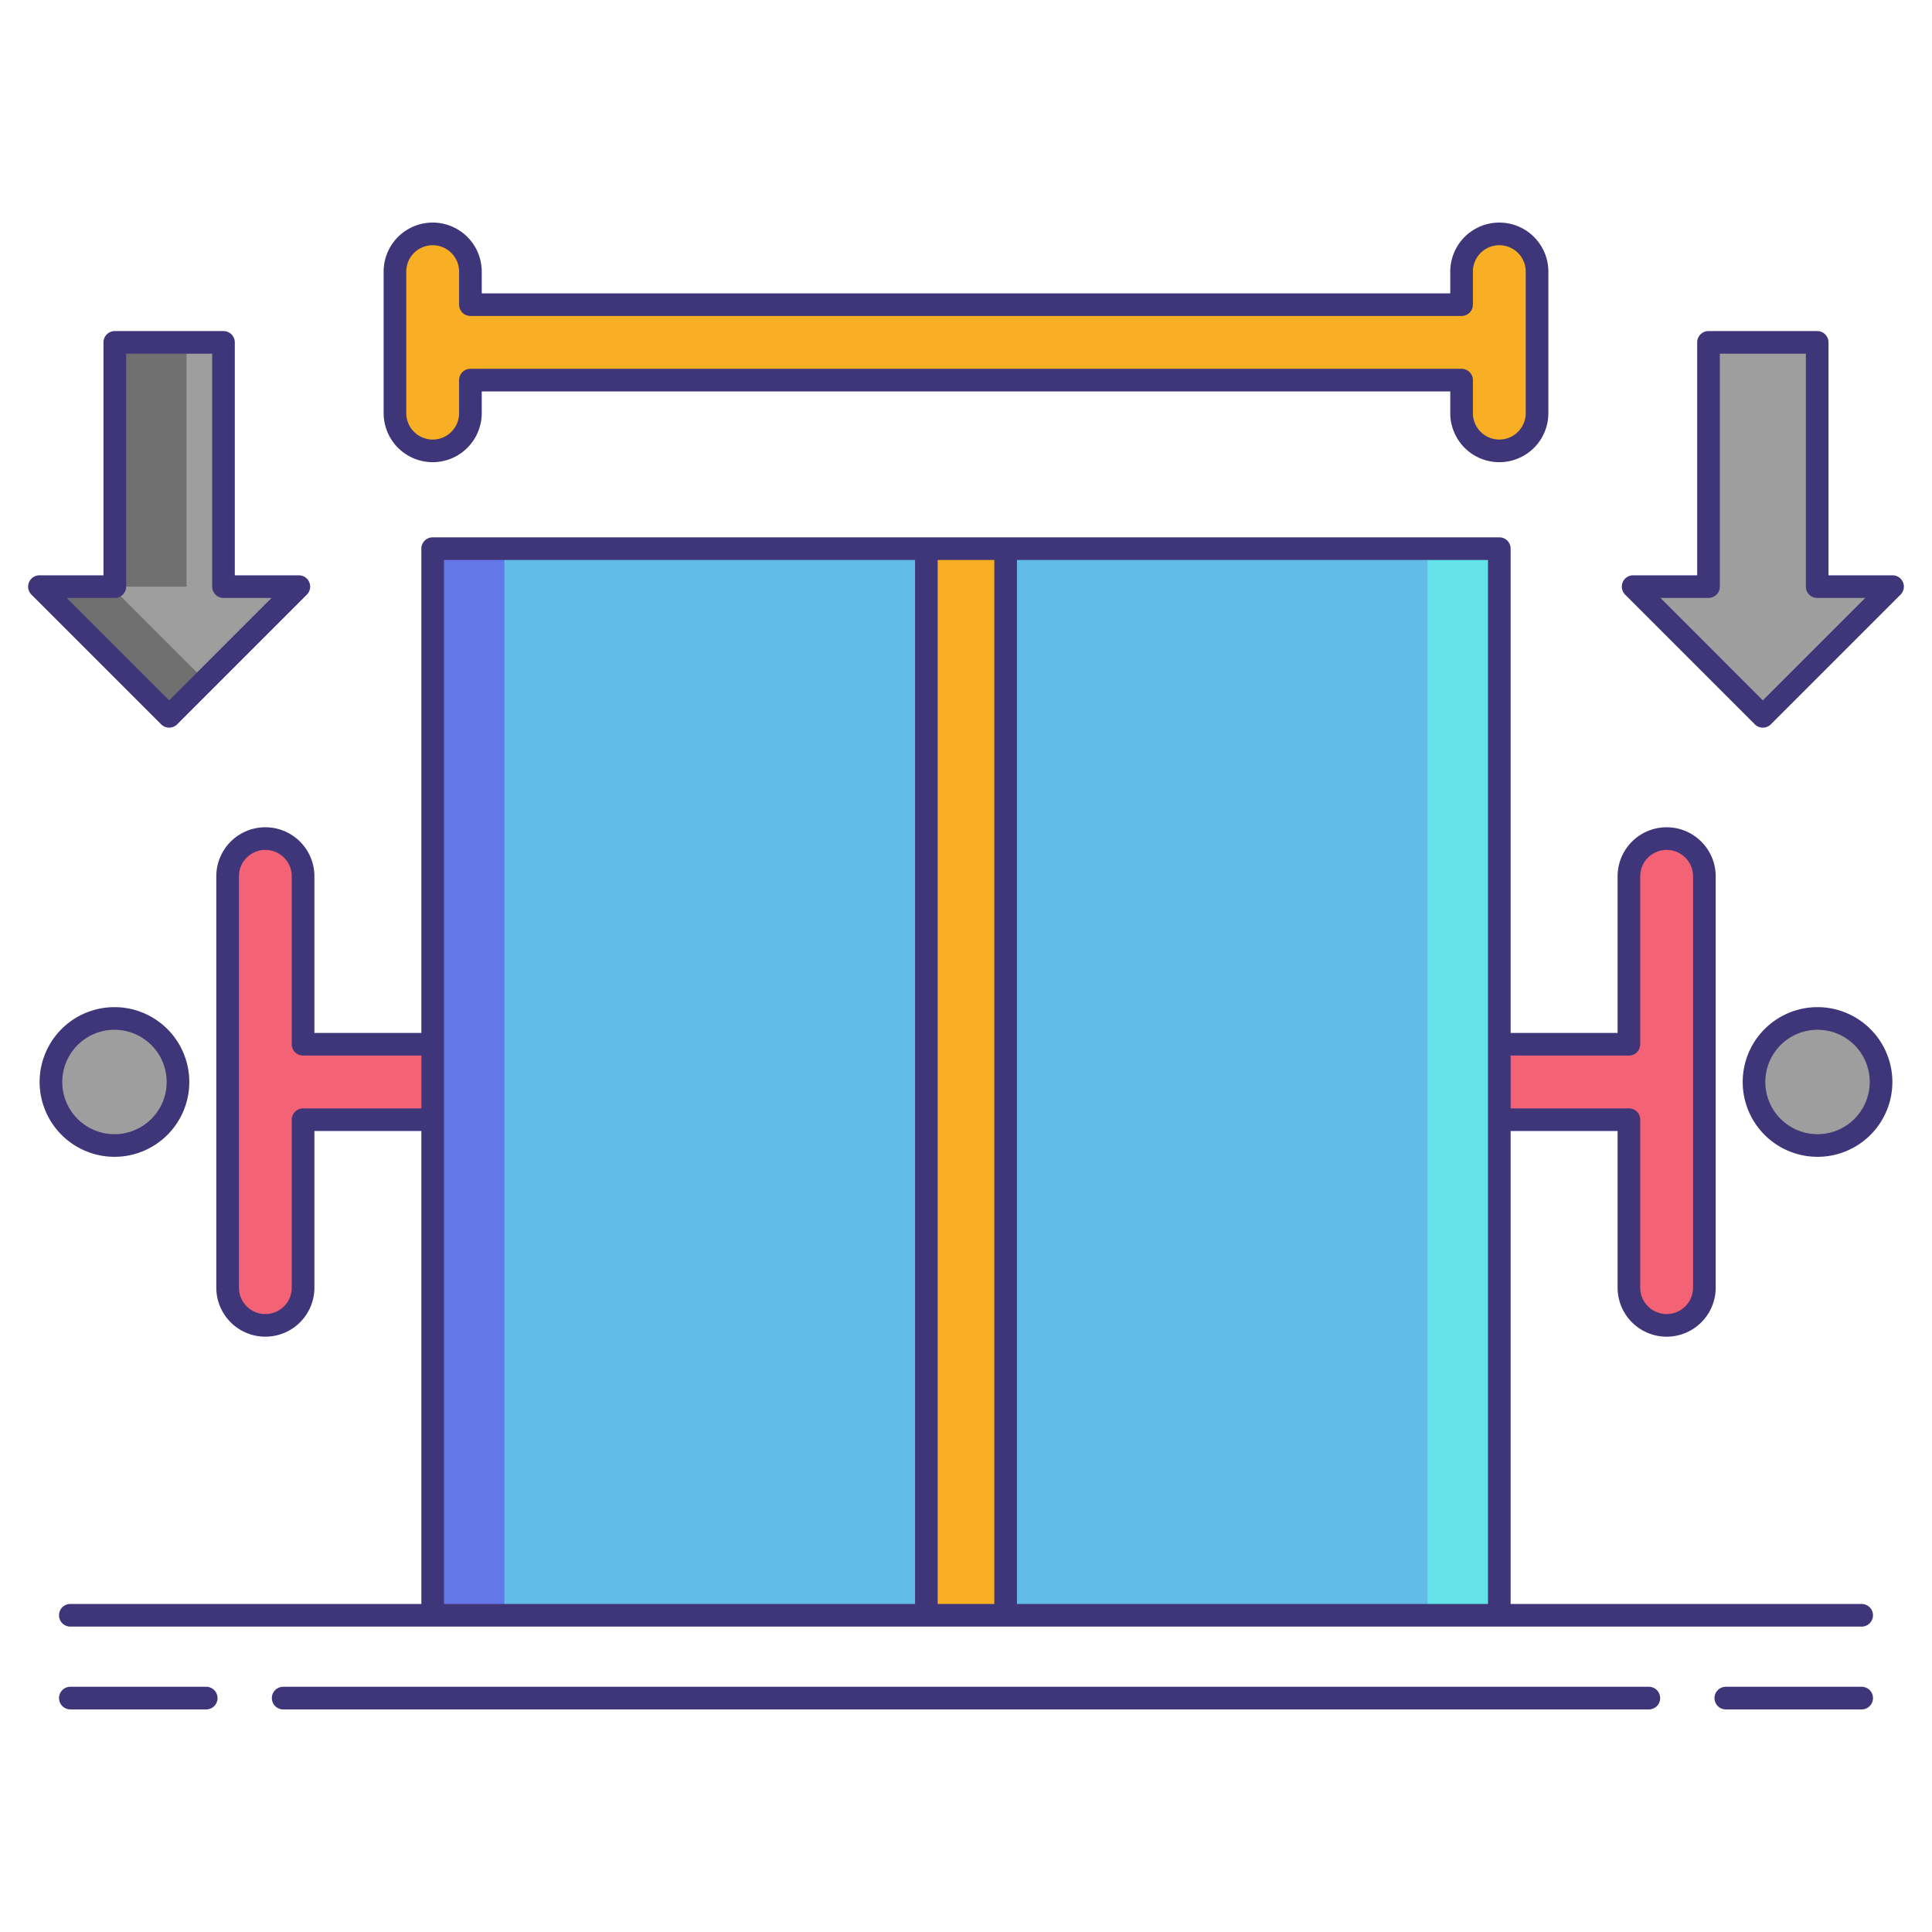 <svg xmlns="http://www.w3.org/2000/svg" viewBox="0 0 256 256"><title>icons_</title><path d="M220.839,111.118a5,5,0,0,0-5,5v22.25H40.161v-22.25a5,5,0,0,0-10,0v54.5a5,5,0,0,0,10,0v-22.25H215.839v22.25a5,5,0,0,0,10,0v-54.5A5,5,0,0,0,220.839,111.118Z" fill="#f46275"/><rect x="57.333" y="72.701" width="141.333" height="141.333" fill="#63bce7"/><rect x="57.333" y="72.701" width="9.5" height="141.333" fill="#6377e7"/><rect x="189.167" y="72.701" width="9.5" height="141.333" fill="#63e2e7"/><path d="M198.667,30.993a5,5,0,0,0-5,5v4.375H62.333V35.993a5,5,0,1,0-10,0v18.75a5,5,0,1,0,10,0V50.368H193.667v4.375a5,5,0,1,0,10,0V35.993A5,5,0,0,0,198.667,30.993Z" fill="#f8af23"/><circle cx="15.167" cy="143.368" r="8.417" fill="#9e9e9e"/><circle cx="240.833" cy="143.368" r="8.417" fill="#9e9e9e"/><polygon points="250.772 77.731 233.586 94.917 216.4 77.731 226.388 77.731 226.388 45.368 240.785 45.368 240.785 77.731 250.772 77.731" fill="#9e9e9e"/><polygon points="39.6 77.731 22.414 94.917 5.228 77.731 15.215 77.731 15.215 45.368 29.612 45.368 29.612 77.731 39.6 77.731" fill="#9e9e9e"/><polygon points="5.228 77.731 22.414 94.917 27.164 90.167 14.728 77.731 5.228 77.731" fill="#707070"/><rect x="15.215" y="45.368" width="9.5" height="32.364" fill="#707070"/><rect x="122.75" y="72.701" width="10.5" height="141.333" fill="#f8af23"/><path d="M27.323,223.507h-18a1.5,1.5,0,0,0,0,3h18a1.5,1.5,0,1,0,0-3Z" fill="#3f3679"/><path d="M246.68,223.507h-18a1.5,1.5,0,0,0,0,3h18a1.5,1.5,0,0,0,0-3Z" fill="#3f3679"/><path d="M218.479,223.507H37.521a1.5,1.5,0,0,0,0,3H218.479a1.5,1.5,0,0,0,0-3Z" fill="#3f3679"/><path d="M246.68,212.535H200.167V149.868h14.172v20.75a6.5,6.5,0,0,0,13,0v-54.5a6.5,6.5,0,0,0-13,0v20.75H200.167V72.7a1.5,1.5,0,0,0-1.5-1.5H57.333a1.5,1.5,0,0,0-1.5,1.5v64.167H41.661v-20.75a6.5,6.5,0,0,0-13,0v54.5a6.5,6.5,0,0,0,13,0v-20.75H55.833v62.667H9.32a1.5,1.5,0,0,0,0,3H246.68a1.5,1.5,0,0,0,0-3Zm-30.841-72.667a1.5,1.5,0,0,0,1.5-1.5v-22.25a3.5,3.5,0,0,1,7,0v54.5a3.5,3.5,0,0,1-7,0v-22.25a1.5,1.5,0,0,0-1.5-1.5H200.167v-7Zm-175.678,7a1.5,1.5,0,0,0-1.5,1.5v22.25a3.5,3.5,0,0,1-7,0v-54.5a3.5,3.5,0,0,1,7,0v22.25a1.5,1.5,0,0,0,1.5,1.5H55.833v7ZM58.833,74.2H121.25V212.535H58.833ZM124.25,212.535V74.2h7.5V212.535Zm10.5,0V74.2h62.417V212.535Z" fill="#3f3679"/><path d="M57.333,61.243a6.508,6.508,0,0,0,6.5-6.5V51.868H192.167v2.875a6.5,6.5,0,0,0,13,0V35.993a6.5,6.5,0,1,0-13,0v2.875H63.833V35.993a6.5,6.5,0,0,0-13,0v18.75A6.508,6.508,0,0,0,57.333,61.243Zm-3.5-25.25a3.5,3.5,0,0,1,7,0v4.375a1.5,1.5,0,0,0,1.5,1.5H193.667a1.5,1.5,0,0,0,1.5-1.5V35.993a3.5,3.5,0,1,1,7,0v18.75a3.5,3.5,0,0,1-7,0V50.368a1.5,1.5,0,0,0-1.5-1.5H62.333a1.5,1.5,0,0,0-1.5,1.5v4.375a3.5,3.5,0,0,1-7,0Z" fill="#3f3679"/><path d="M15.167,153.285a9.917,9.917,0,1,0-9.917-9.917A9.928,9.928,0,0,0,15.167,153.285Zm0-16.833a6.917,6.917,0,1,1-6.917,6.917A6.924,6.924,0,0,1,15.167,136.451Z" fill="#3f3679"/><path d="M240.833,133.451a9.917,9.917,0,1,0,9.917,9.917A9.928,9.928,0,0,0,240.833,133.451Zm0,16.833a6.917,6.917,0,1,1,6.917-6.917A6.924,6.924,0,0,1,240.833,150.285Z" fill="#3f3679"/><path d="M252.158,77.157a1.5,1.5,0,0,0-1.386-.926h-8.487V45.368a1.5,1.5,0,0,0-1.5-1.5h-14.4a1.5,1.5,0,0,0-1.5,1.5V76.231H216.4a1.5,1.5,0,0,0-1.061,2.561l17.186,17.186a1.5,1.5,0,0,0,2.121,0l17.187-17.186A1.5,1.5,0,0,0,252.158,77.157ZM233.586,92.8,220.021,79.231h6.366a1.5,1.5,0,0,0,1.5-1.5V46.868h11.4V77.731a1.5,1.5,0,0,0,1.5,1.5h6.366Z" fill="#3f3679"/><path d="M22.414,96.417a1.5,1.5,0,0,0,1.061-.439L40.66,78.792A1.5,1.5,0,0,0,39.6,76.231H31.112V45.368a1.5,1.5,0,0,0-1.5-1.5h-14.4a1.5,1.5,0,0,0-1.5,1.5V76.231H5.228a1.5,1.5,0,0,0-1.061,2.561L21.354,95.978A1.5,1.5,0,0,0,22.414,96.417Zm-7.2-17.186a1.5,1.5,0,0,0,1.5-1.5V46.868h11.4V77.731a1.5,1.5,0,0,0,1.5,1.5h6.366L22.414,92.8,8.849,79.231Z" fill="#3f3679"/></svg>